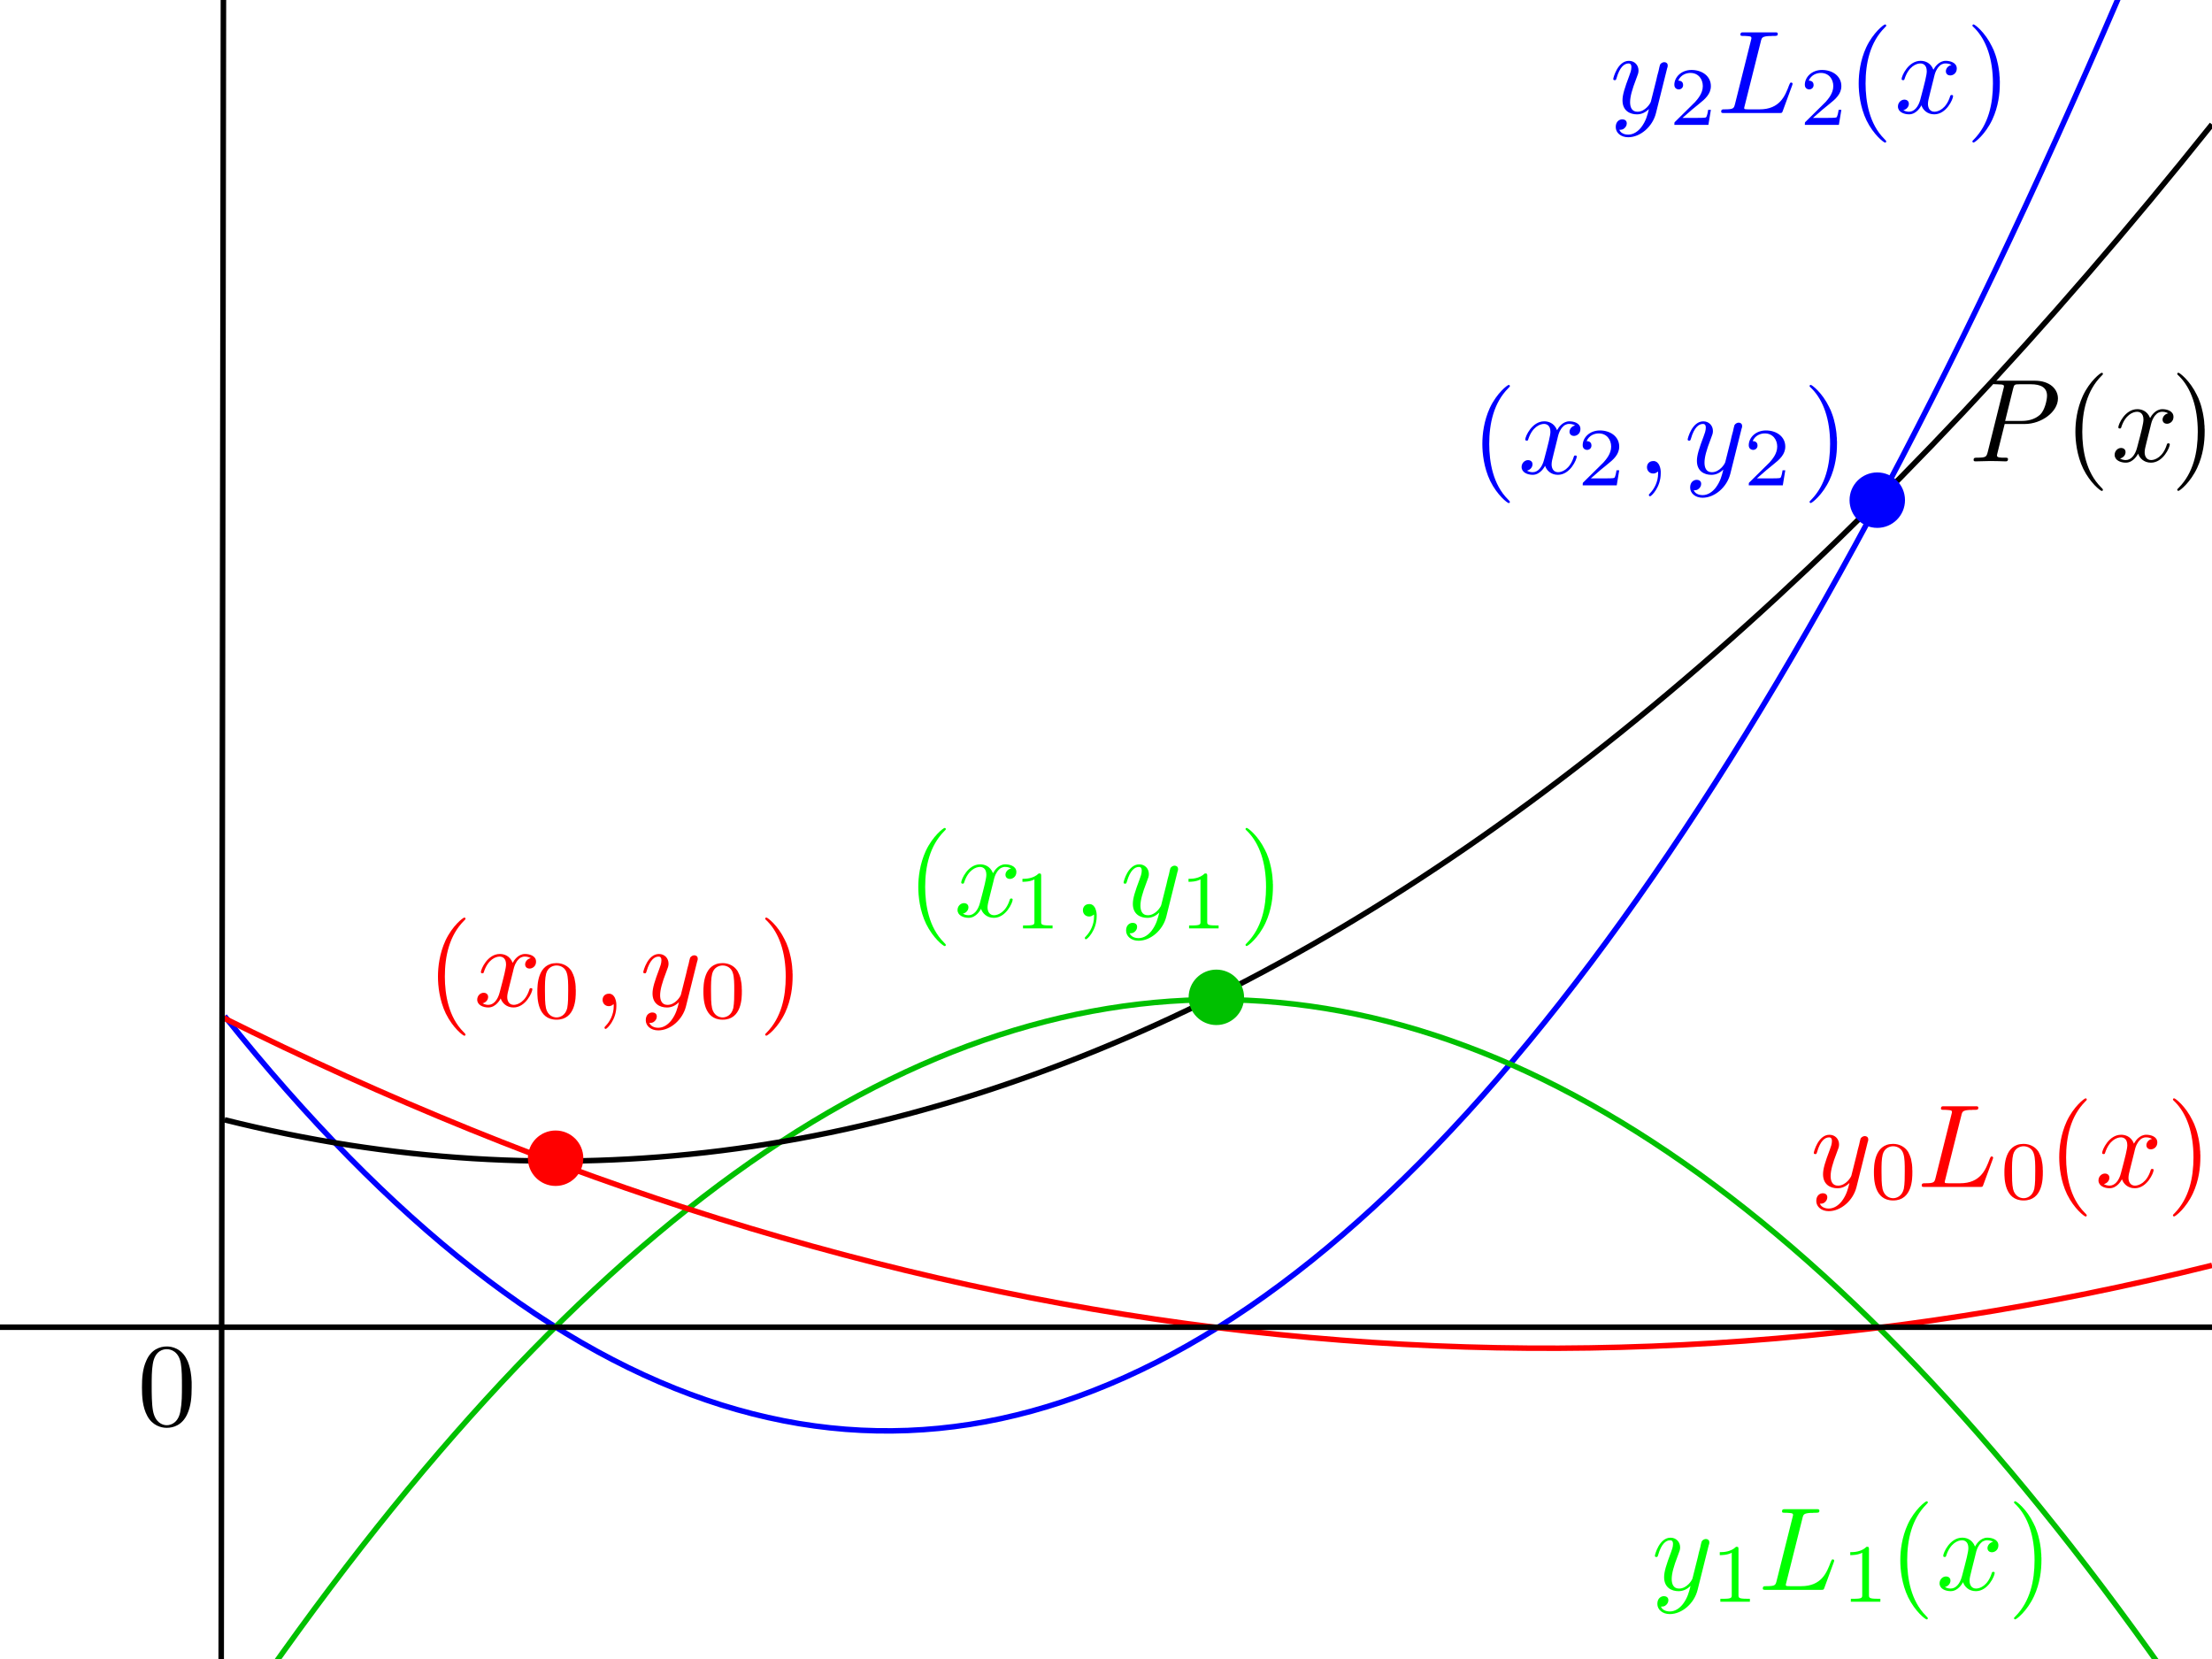 <?xml version="1.0" encoding="UTF-8" standalone="no"?>
<!-- Created with Inkscape (http://www.inkscape.org/) -->

<svg
   xmlns:dc="http://purl.org/dc/elements/1.1/"
   xmlns:cc="http://creativecommons.org/ns#"
   xmlns:rdf="http://www.w3.org/1999/02/22-rdf-syntax-ns#"
   xmlns:svg="http://www.w3.org/2000/svg"
   xmlns="http://www.w3.org/2000/svg"
   xmlns:sodipodi="http://sodipodi.sourceforge.net/DTD/sodipodi-0.dtd"
   xmlns:inkscape="http://www.inkscape.org/namespaces/inkscape"
   width="400"
   height="300"
   id="svg2"
   version="1.1"
   inkscape:version="0.47 r22583"
   sodipodi:docname="lagrange3.svg">
  <sodipodi:namedview
     id="base"
     pagecolor="#ffffff"
     bordercolor="#666666"
     borderopacity="1.0"
     inkscape:pageopacity="0.0"
     inkscape:pageshadow="2"
     inkscape:zoom="1.4142136"
     inkscape:cx="287.85889"
     inkscape:cy="157.20419"
     inkscape:document-units="px"
     inkscape:current-layer="layer1"
     showgrid="false"
     inkscape:window-width="1024"
     inkscape:window-height="712"
     inkscape:window-x="-4"
     inkscape:window-y="-4"
     inkscape:window-maximized="1"
     inkscape:snap-page="true"
     showguides="true"
     inkscape:guide-bbox="true">
    <sodipodi:guide
       orientation="1,0"
       position="40,0"
       id="guide3837" />
    <sodipodi:guide
       orientation="1,0"
       position="339.5,60.5"
       id="guide4927" />
    <sodipodi:guide
       orientation="1,0"
       position="219.5,60.5"
       id="guide4929" />
    <sodipodi:guide
       orientation="1,0"
       position="100,60.5"
       id="guide4931" />
    <sodipodi:guide
       orientation="0,1"
       position="40,60.5"
       id="guide4933" />
  </sodipodi:namedview>
  <defs
     id="defs4">
    <inkscape:perspective
       id="perspective10"
       inkscape:persp3d-origin="372.04724 : 350.78739 : 1"
       inkscape:vp_z="744.09448 : 526.18109 : 1"
       inkscape:vp_y="0 : 1000 : 0"
       inkscape:vp_x="0 : 526.18109 : 1"
       sodipodi:type="inkscape:persp3d" />
    <inkscape:perspective
       id="perspective4913"
       inkscape:persp3d-origin="0.5 : 0.33333333 : 1"
       inkscape:vp_z="1 : 0.5 : 1"
       inkscape:vp_y="0 : 1000 : 0"
       inkscape:vp_x="0 : 0.5 : 1"
       sodipodi:type="inkscape:persp3d" />
    <inkscape:perspective
       id="perspective4943"
       inkscape:persp3d-origin="0.5 : 0.33333333 : 1"
       inkscape:vp_z="1 : 0.5 : 1"
       inkscape:vp_y="0 : 1000 : 0"
       inkscape:vp_x="0 : 0.5 : 1"
       sodipodi:type="inkscape:persp3d" />
  </defs>
  <g
     id="layer1"
     inkscape:groupmode="layer"
     inkscape:label="レイヤー 1"
     transform="translate(0,-752.362)">
    <path
       id="path3923"
       title="5*(x-1)*(x-3)/8"
       d=" M 40.613 183.75 C 70.562 221.236 100.511 244.673 130.459 254.062 C 160.408 263.452 190.357 258.736 220.306 240.0 C 250.255 221.264 280.204 188.423 310.153 141.562 C 340.102 94.702 370.051 33.736 400 -41.25"
       transform="translate(0,752.362)"
       style="fill:none;stroke:#0000ff;stroke-width:0.995;stroke-miterlimit:4;stroke-opacity:1;stroke-dasharray:none;stroke-dashoffset:0" />
    <path
       style="fill:none;stroke:#00c000;stroke-width:0.995;stroke-miterlimit:4;stroke-opacity:1;stroke-dasharray:none;stroke-dashoffset:0"
       transform="translate(0,752.362)"
       d=" M 40.0 314.905 C 70.0 270.202 100.0 236.666 130.0 214.297 C 160.0 191.929 190.0 180.773 220.0 180.761 C 250.0 180.75 280.0 191.951 310.0 214.297 C 340.0 236.643 370.0 270.202 400.0 314.905"
       title="2*(x-1)*(x-5)/-4 "
       id="path3943" />
    <path
       id="path3965"
       title="1*(x-3)*(x-5)/8 "
       d=" M 40.0 183.858 C 100.0 213.819 160.0 232.552 220.0 240.056 C 280.0 247.56 340.0 243.791 400.0 228.816"
       transform="translate(0,752.362)"
       style="fill:none;stroke:#ff0000;stroke-width:0.995;stroke-miterlimit:4;stroke-opacity:1;stroke-dasharray:none;stroke-dashoffset:0" />
    <path
       style="fill:none;stroke:#000000;stroke-width:0.995;stroke-miterlimit:4;stroke-opacity:1;stroke-dasharray:none;stroke-dashoffset:0"
       transform="translate(0,752.362)"
       d=" M 40.613 202.5 C 160.408 232.41 280.204 172.41 400 22.5"
       title="1*(x-3)*(x-5)/8+2*(x-1)*(x-5)/-4+5*(x-1)*(x-3)/8"
       id="path3987" />
    <path
       id="path4011"
       title="0"
       d=" M 0.0 240.0 C 133.333 240.0 266.667 240.0 400.0 240.0"
       transform="translate(0,752.362)"
       style="fill:none;stroke:#000000;stroke-width:0.995;stroke-miterlimit:4;stroke-opacity:1;stroke-dasharray:none;stroke-dashoffset:0" />
    <path
       style="fill:none;stroke:#000000;stroke-width:1px;stroke-linecap:butt;stroke-linejoin:miter;stroke-opacity:1"
       d="M 40.402,0 40,300"
       id="path4023"
       transform="translate(0,752.362)"
       sodipodi:nodetypes="cc" />
    <g
       transform="matrix(5,0,0,5,82.464,850.524)"
       id="g4038"
       style="stroke:none;fill:#ff0000;fill-opacity:1">
      <g
         style="font-style:normal;font-variant:normal;font-weight:normal;font-stretch:normal;letter-spacing:normal;word-spacing:normal;text-anchor:start;fill:#ff0000;stroke:none;stroke-linecap:butt;stroke-linejoin:miter;stroke-miterlimit:10.433;stroke-opacity:1;stroke-dasharray:none;stroke-dashoffset:0;fill-opacity:1"
         id="content"
         transform="matrix(0.429,0,0,-0.429,-75,300)"
         xml:space="preserve"
         stroke-miterlimit="10.433"
         font-style="normal"
         font-variant="normal"
         font-weight="normal"
         font-stretch="normal"
         font-size-adjust="none"
         letter-spacing="normal"
         word-spacing="normal"><path
           style="fill:#ff0000;stroke-width:0;fill-opacity:1;stroke:none"
           d="m 293.84,648.8 0.01,0 0,0.01 0,0.01 0,0.01 0.01,0.01 0,0.01 0,0.01 0,0.01 0.01,0.01 0,0.01 0,0.01 0,0 0,0.01 0,0.01 0.01,0 0,0.01 0,0.01 0,0 0,0.01 0,0 0,0.01 0,0.01 0,0.01 0,0.01 0,0.01 0,0.01 0,0 0,0.01 0,0 c 0,0.18 -0.14,0.27 -0.29,0.27 -0.1,0 -0.26,-0.06 -0.35,-0.2 -0.02,-0.06 -0.1,-0.36 -0.13,-0.54 -0.07,-0.26 -0.15,-0.53 -0.2,-0.8 l -0.45,-1.79 c -0.04,-0.15 -0.47,-0.85 -1.13,-0.85 -0.51,0 -0.62,0.44 -0.62,0.81 0,0.46 0.17,1.07 0.51,1.95 0.16,0.41 0.2,0.52 0.2,0.72 0,0.44 -0.32,0.81 -0.81,0.81 -0.95,0 -1.32,-1.44 -1.32,-1.53 0,-0.1 0.1,-0.1 0.12,-0.1 0.1,0 0.11,0.02 0.16,0.18 0.27,0.94 0.66,1.23 1,1.23 0.08,0 0.25,0 0.25,-0.31 0,-0.25 -0.1,-0.52 -0.17,-0.7 -0.4,-1.06 -0.58,-1.63 -0.58,-2.1 0,-0.88 0.63,-1.18 1.22,-1.18 0.39,0 0.73,0.17 1.01,0.45 -0.13,-0.52 -0.25,-1.01 -0.65,-1.54 -0.26,-0.33 -0.64,-0.62 -1.1,-0.62 -0.14,0 -0.59,0.03 -0.75,0.41 0.16,0 0.29,0 0.43,0.13 0.09,0.08 0.2,0.21 0.2,0.41 0,0.3 -0.27,0.34 -0.38,0.34 -0.22,0 -0.55,-0.16 -0.55,-0.65 0,-0.49 0.44,-0.86 1.05,-0.86 1.03,0 2.06,0.9 2.34,2.03 z"
           id="path4041" /><path
           style="fill:#ff0000;stroke-width:0;fill-opacity:1;stroke:none"
           d="m 297.6,646.23 0,0.14 -0.01,0.13 0,0.14 -0.01,0.12 -0.01,0.13 -0.02,0.12 -0.02,0.11 -0.02,0.11 -0.02,0.11 -0.03,0.11 -0.04,0.1 -0.03,0.1 -0.05,0.1 -0.04,0.09 -0.05,0.1 -0.03,0.05 -0.03,0.04 c -0.22,0.32 -0.65,0.6 -1.21,0.6 v -0.2 c 0.38,0 0.74,-0.22 0.86,-0.63 0.12,-0.37 0.12,-0.88 0.12,-1.48 0,-0.52 0,-1.04 -0.08,-1.48 -0.15,-0.63 -0.62,-0.79 -0.9,-0.79 h 0 c -0.32,0 -0.75,0.19 -0.89,0.77 -0.09,0.41 -0.09,0.98 -0.09,1.5 0,0.5 0,1.03 0.1,1.42 0.15,0.55 0.6,0.69 0.88,0.69 v 0.2 c -1.62,0 -1.62,-1.9 -1.62,-2.4 0,-0.51 0,-2.37 1.62,-2.37 1.62,0 1.62,1.86 1.62,2.37 z"
           id="path4043" /><path
           style="fill:#ff0000;stroke-width:0;fill-opacity:1;stroke:none"
           d="m 301.73,651.03 0.01,0.03 0,0.03 0.01,0.03 0.01,0.03 0.01,0.03 0.01,0.02 0.01,0.03 0.01,0.02 0.01,0.02 0.01,0.03 0.02,0.02 0.01,0.01 0.02,0.02 0.02,0.02 0.02,0.01 0.03,0.02 0.02,0.01 0.03,0.01 0.03,0.01 0.04,0.01 0.02,0.01 0.02,0 0.02,0.01 0.02,0 0.02,0 0.02,0.01 0.03,0 0.02,0 0.03,0.01 0.03,0 0.02,0 0.03,0 0.03,0.01 0.03,0 0.04,0 0.03,0 0.03,0 0.04,0 0.04,0 0.04,0 0.04,0.01 0.04,0 0.04,0 0.04,0 c 0.3,0 0.38,0 0.38,0.18 0,0.12 -0.11,0.12 -0.16,0.12 h -2.8 c -0.07,0 -0.19,0 -0.19,-0.2 0,-0.1 0.09,-0.1 0.28,-0.1 0.02,0 0.21,0 0.38,-0.02 0.18,-0.02 0.27,-0.03 0.27,-0.16 0,-0.04 -0.01,-0.07 -0.04,-0.19 l -1.34,-5.35 c -0.1,-0.39 -0.11,-0.47 -0.9,-0.47 -0.17,0 -0.27,0 -0.27,-0.2 0,-0.11 0.09,-0.11 0.27,-0.11 h 4.61 c 0.24,0 0.25,0 0.31,0.17 l 0.79,2.15 c 0.04,0.11 0.04,0.13 0.04,0.14 0,0.04 -0.03,0.11 -0.12,0.11 -0.09,0 -0.1,-0.05 -0.17,-0.21 -0.34,-0.91 -0.78,-2.05 -2.5,-2.05 h -0.94 c -0.14,0 -0.16,0 -0.22,0.01 -0.1,0.01 -0.13,0.02 -0.13,0.1 0,0.03 0,0.05 0.05,0.23 z"
           id="path4045" /><path
           style="fill:#ff0000;stroke-width:0;fill-opacity:1;stroke:none"
           d="m 308.6,646.23 0,0.14 -0.01,0.13 0,0.14 -0.01,0.12 -0.01,0.13 -0.02,0.12 -0.02,0.11 -0.02,0.11 -0.02,0.11 -0.03,0.11 -0.04,0.1 -0.03,0.1 -0.05,0.1 -0.04,0.09 -0.05,0.1 -0.03,0.05 -0.03,0.04 c -0.22,0.32 -0.65,0.6 -1.21,0.6 v -0.2 c 0.38,0 0.74,-0.22 0.86,-0.63 0.12,-0.37 0.12,-0.88 0.12,-1.48 0,-0.52 0,-1.04 -0.08,-1.48 -0.15,-0.63 -0.62,-0.79 -0.9,-0.79 h 0 c -0.32,0 -0.75,0.19 -0.89,0.77 -0.09,0.41 -0.09,0.98 -0.09,1.5 0,0.5 0,1.03 0.1,1.42 0.15,0.55 0.6,0.69 0.88,0.69 v 0.2 c -1.62,0 -1.62,-1.9 -1.62,-2.4 0,-0.51 0,-2.37 1.62,-2.37 1.62,0 1.62,1.86 1.62,2.37 z"
           id="path4047" /><path
           style="fill:#ff0000;stroke-width:0;fill-opacity:1;stroke:none"
           d="m 312.3,642.61 0,0 0,0.01 0,0 0,0.01 0,0 -0.01,0 0,0.01 0,0 0,0 0,0.01 0,0 -0.01,0.01 0,0 0,0.01 -0.01,0 0,0.01 -0.01,0.01 0,0 -0.01,0.01 0,0 0,0.01 -0.01,0 0,0 -0.01,0.01 0,0 0,0.01 -0.01,0 0,0.01 -0.01,0 0,0.01 -0.01,0 0,0.01 -0.01,0.01 -0.01,0 0,0.01 -0.01,0 0,0.01 -0.01,0.01 -0.01,0.01 -0.01,0 0,0.01 -0.01,0.01 c -1.25,1.25 -1.57,3.14 -1.57,4.66 0,1.73 0.38,3.47 1.61,4.71 0.13,0.12 0.13,0.14 0.13,0.17 0,0.07 -0.04,0.1 -0.1,0.1 -0.1,0 -1,-0.68 -1.59,-1.94 -0.5,-1.1 -0.63,-2.2 -0.63,-3.04 0,-0.77 0.12,-1.98 0.66,-3.11 0.6,-1.22 1.46,-1.87 1.56,-1.87 0.06,0 0.1,0.03 0.1,0.1 z"
           id="path4049" /><path
           style="fill:#ff0000;stroke-width:0;fill-opacity:1;stroke:none"
           d="m 316.33,648.01 0,0.02 0.01,0.03 0.01,0.04 0.01,0.03 0.01,0.04 0.01,0.04 0.01,0.05 0.02,0.04 0.01,0.05 0.02,0.05 0.02,0.05 0.02,0.05 0.02,0.05 0.03,0.05 0.02,0.04 0.03,0.05 0.03,0.05 0.03,0.05 0.04,0.05 0.03,0.04 0.04,0.04 0.04,0.04 0.04,0.04 0.04,0.04 0.05,0.03 0.05,0.03 0.02,0.01 0.03,0.01 0.03,0.01 0.02,0.01 0.03,0.01 0.03,0.01 0.03,0.01 0.03,0 0.03,0.01 0.03,0 0.03,0 0.03,0 c 0.05,0 0.29,0 0.5,-0.13 -0.28,-0.05 -0.48,-0.29 -0.48,-0.53 0,-0.17 0.11,-0.35 0.38,-0.35 0.22,0 0.54,0.18 0.54,0.58 0,0.52 -0.59,0.65 -0.93,0.65 -0.57,0 -0.92,-0.52 -1.04,-0.75 -0.25,0.65 -0.79,0.75 -1.08,0.75 -1.04,0 -1.6,-1.28 -1.6,-1.53 0,-0.1 0.1,-0.1 0.12,-0.1 0.08,0 0.11,0.02 0.13,0.11 0.34,1.05 0.99,1.3 1.33,1.3 0.19,0 0.54,-0.09 0.54,-0.66 0,-0.31 -0.17,-0.98 -0.54,-2.37 -0.16,-0.62 -0.51,-1.04 -0.95,-1.04 -0.05,0 -0.28,0 -0.49,0.13 0.24,0.05 0.47,0.26 0.47,0.54 0,0.27 -0.23,0.35 -0.37,0.35 -0.3,0 -0.55,-0.26 -0.55,-0.58 0,-0.46 0.5,-0.66 0.94,-0.66 0.65,0 1.01,0.7 1.04,0.76 0.12,-0.37 0.48,-0.76 1.08,-0.76 1.03,0 1.59,1.29 1.59,1.54 0,0.09 -0.09,0.09 -0.12,0.09 -0.09,0 -0.11,-0.04 -0.13,-0.11 -0.33,-1.06 -1,-1.3 -1.32,-1.3 -0.39,0 -0.55,0.32 -0.55,0.66 0,0.21 0.06,0.44 0.17,0.88 z"
           id="path4051" /><path
           style="fill:#ff0000;stroke-width:0;fill-opacity:1;stroke:none"
           d="m 321.88,647.49 0,0.08 0,0.07 0,0.08 -0.01,0.08 0,0.17 -0.02,0.18 -0.01,0.18 -0.02,0.19 -0.03,0.2 -0.03,0.19 -0.04,0.21 -0.05,0.21 -0.05,0.21 -0.06,0.21 -0.07,0.21 -0.08,0.21 -0.04,0.11 -0.05,0.11 -0.05,0.1 -0.05,0.11 c -0.59,1.22 -1.45,1.87 -1.55,1.87 -0.06,0 -0.1,-0.04 -0.1,-0.1 0,-0.03 0,-0.05 0.19,-0.22 0.97,-0.99 1.54,-2.58 1.54,-4.66 0,-1.71 -0.37,-3.46 -1.6,-4.71 -0.13,-0.12 -0.13,-0.14 -0.13,-0.17 0,-0.06 0.04,-0.1 0.1,-0.1 0.1,0 0.99,0.68 1.58,1.94 0.51,1.1 0.63,2.2 0.63,3.04 z"
           id="path4053" /></g>    </g>
    <g
       id="g4097"
       transform="matrix(5,0,0,5,53.725,923.384)"
       style="stroke:none;fill:#00ff00;fill-opacity:1">
      <g
         word-spacing="normal"
         letter-spacing="normal"
         font-size-adjust="none"
         font-stretch="normal"
         font-weight="normal"
         font-variant="normal"
         font-style="normal"
         stroke-miterlimit="10.433"
         xml:space="preserve"
         transform="matrix(0.429,0,0,-0.429,-75,300)"
         id="g4099"
         style="font-style:normal;font-variant:normal;font-weight:normal;font-stretch:normal;letter-spacing:normal;word-spacing:normal;text-anchor:start;fill:#00ff00;stroke:none;stroke-linecap:butt;stroke-linejoin:miter;stroke-miterlimit:10.433;stroke-opacity:1;stroke-dasharray:none;stroke-dashoffset:0;fill-opacity:1"><path
           id="path4101"
           d="m 293.84,648.8 0.01,0 0,0.01 0,0.01 0,0.01 0.01,0.01 0,0.01 0,0.01 0,0.01 0.01,0.01 0,0.01 0,0.01 0,0 0,0.01 0,0.01 0.01,0 0,0.01 0,0.01 0,0 0,0.01 0,0 0,0.01 0,0.01 0,0.01 0,0.01 0,0.01 0,0.01 0,0 0,0.01 0,0 c 0,0.18 -0.14,0.27 -0.29,0.27 -0.1,0 -0.26,-0.06 -0.35,-0.2 -0.02,-0.06 -0.1,-0.36 -0.13,-0.54 -0.07,-0.26 -0.15,-0.53 -0.2,-0.8 l -0.45,-1.79 c -0.04,-0.15 -0.47,-0.85 -1.13,-0.85 -0.51,0 -0.62,0.44 -0.62,0.81 0,0.46 0.17,1.07 0.51,1.95 0.16,0.41 0.2,0.52 0.2,0.72 0,0.44 -0.32,0.81 -0.81,0.81 -0.95,0 -1.32,-1.44 -1.32,-1.53 0,-0.1 0.1,-0.1 0.12,-0.1 0.1,0 0.11,0.02 0.16,0.18 0.27,0.94 0.66,1.23 1,1.23 0.08,0 0.25,0 0.25,-0.31 0,-0.25 -0.1,-0.52 -0.17,-0.7 -0.4,-1.06 -0.58,-1.63 -0.58,-2.1 0,-0.88 0.63,-1.18 1.22,-1.18 0.39,0 0.73,0.17 1.01,0.45 -0.13,-0.52 -0.25,-1.01 -0.65,-1.54 -0.26,-0.33 -0.64,-0.62 -1.1,-0.62 -0.14,0 -0.59,0.03 -0.75,0.41 0.16,0 0.29,0 0.43,0.13 0.09,0.08 0.2,0.21 0.2,0.41 0,0.3 -0.27,0.34 -0.38,0.34 -0.22,0 -0.55,-0.16 -0.55,-0.65 0,-0.49 0.44,-0.86 1.05,-0.86 1.03,0 2.06,0.9 2.34,2.03 z"
           style="fill:#00ff00;stroke-width:0;fill-opacity:1;stroke:none" /><path
           id="path4103"
           d="m 296.34,648.43 0,0.01 0,0.01 0,0.01 0,0.01 0,0.01 0,0 0,0.01 0,0.01 -0.01,0 0,0.01 0,0.01 0,0 0,0.01 0,0 0,0.01 0,0.01 0,0 0,0 0,0.01 0,0 -0.01,0.01 0,0.01 0,0.01 -0.01,0 0,0.01 0,0 -0.01,0.01 -0.01,0 0,0 -0.01,0.01 -0.01,0 -0.01,0 0,0 -0.01,0 0,0 -0.01,0.01 0,0 -0.01,0 0,0 -0.01,0 -0.01,0 0,0 -0.01,0 -0.01,0 0,0 -0.01,0 -0.01,0 -0.01,0 0,0 -0.01,0 -0.01,0 -0.01,0 c -0.45,-0.44 -1.08,-0.45 -1.37,-0.45 v -0.25 c 0.17,0 0.63,0 1.01,0.2 v -3.56 c 0,-0.23 0,-0.32 -0.7,-0.32 h -0.26 V 644 h 2.49 v 0.25 h -0.26 c -0.7,0 -0.7,0.09 -0.7,0.32 z"
           style="fill:#00ff00;stroke-width:0;fill-opacity:1;stroke:none" /><path
           id="path4105"
           d="m 301.73,651.03 0.01,0.03 0,0.03 0.01,0.03 0.01,0.03 0.01,0.03 0.01,0.02 0.01,0.03 0.01,0.02 0.01,0.02 0.01,0.03 0.02,0.02 0.01,0.01 0.02,0.02 0.02,0.02 0.02,0.01 0.03,0.02 0.02,0.01 0.03,0.01 0.03,0.01 0.04,0.01 0.02,0.01 0.02,0 0.02,0.01 0.02,0 0.02,0 0.02,0.01 0.03,0 0.02,0 0.03,0.01 0.03,0 0.02,0 0.03,0 0.03,0.01 0.03,0 0.04,0 0.03,0 0.03,0 0.04,0 0.04,0 0.04,0 0.04,0.01 0.04,0 0.04,0 0.04,0 c 0.3,0 0.38,0 0.38,0.18 0,0.12 -0.11,0.12 -0.16,0.12 h -2.8 c -0.07,0 -0.19,0 -0.19,-0.2 0,-0.1 0.09,-0.1 0.28,-0.1 0.02,0 0.21,0 0.38,-0.02 0.18,-0.02 0.27,-0.03 0.27,-0.16 0,-0.04 -0.01,-0.07 -0.04,-0.19 l -1.34,-5.35 c -0.1,-0.39 -0.11,-0.47 -0.9,-0.47 -0.17,0 -0.27,0 -0.27,-0.2 0,-0.11 0.09,-0.11 0.27,-0.11 h 4.61 c 0.24,0 0.25,0 0.31,0.17 l 0.79,2.15 c 0.04,0.11 0.04,0.13 0.04,0.14 0,0.04 -0.03,0.11 -0.12,0.11 -0.09,0 -0.1,-0.05 -0.17,-0.21 -0.34,-0.91 -0.78,-2.05 -2.5,-2.05 h -0.94 c -0.14,0 -0.16,0 -0.22,0.01 -0.1,0.01 -0.13,0.02 -0.13,0.1 0,0.03 0,0.05 0.05,0.23 z"
           style="fill:#00ff00;stroke-width:0;fill-opacity:1;stroke:none" /><path
           id="path4107"
           d="m 307.34,648.43 0,0.01 0,0.01 0,0.01 0,0.01 0,0.01 0,0 0,0.01 0,0.01 -0.01,0 0,0.01 0,0.01 0,0 0,0.01 0,0 0,0.01 0,0.01 0,0 0,0 0,0.01 0,0 -0.01,0.01 0,0.01 0,0.01 -0.01,0 0,0.01 0,0 -0.01,0.01 -0.01,0 0,0 -0.01,0.01 -0.01,0 -0.01,0 0,0 -0.01,0 0,0 -0.01,0.01 0,0 -0.01,0 0,0 -0.01,0 -0.01,0 0,0 -0.01,0 -0.01,0 0,0 -0.01,0 -0.01,0 -0.01,0 0,0 -0.01,0 -0.01,0 -0.01,0 c -0.45,-0.44 -1.08,-0.45 -1.37,-0.45 v -0.25 c 0.17,0 0.63,0 1.01,0.2 v -3.56 c 0,-0.23 0,-0.32 -0.7,-0.32 h -0.26 V 644 h 2.49 v 0.25 h -0.26 c -0.7,0 -0.7,0.09 -0.7,0.32 z"
           style="fill:#00ff00;stroke-width:0;fill-opacity:1;stroke:none" /><path
           id="path4109"
           d="m 312.3,642.61 0,0 0,0.01 0,0 0,0.01 0,0 -0.01,0 0,0.01 0,0 0,0 0,0.01 0,0 -0.01,0.01 0,0 0,0.01 -0.01,0 0,0.01 -0.01,0.01 0,0 -0.01,0.01 0,0 0,0.01 -0.01,0 0,0 -0.01,0.01 0,0 0,0.01 -0.01,0 0,0.01 -0.01,0 0,0.01 -0.01,0 0,0.01 -0.01,0.01 -0.01,0 0,0.01 -0.01,0 0,0.01 -0.01,0.01 -0.01,0.01 -0.01,0 0,0.01 -0.01,0.01 c -1.25,1.25 -1.57,3.14 -1.57,4.66 0,1.73 0.38,3.47 1.61,4.71 0.13,0.12 0.13,0.14 0.13,0.17 0,0.07 -0.04,0.1 -0.1,0.1 -0.1,0 -1,-0.68 -1.59,-1.94 -0.5,-1.1 -0.63,-2.2 -0.63,-3.04 0,-0.77 0.12,-1.98 0.66,-3.11 0.6,-1.22 1.46,-1.87 1.56,-1.87 0.06,0 0.1,0.03 0.1,0.1 z"
           style="fill:#00ff00;stroke-width:0;fill-opacity:1;stroke:none" /><path
           id="path4111"
           d="m 316.33,648.01 0,0.02 0.01,0.03 0.01,0.04 0.01,0.03 0.01,0.04 0.01,0.04 0.01,0.05 0.02,0.04 0.01,0.05 0.02,0.05 0.02,0.05 0.02,0.05 0.02,0.05 0.03,0.05 0.02,0.04 0.03,0.05 0.03,0.05 0.03,0.05 0.04,0.05 0.03,0.04 0.04,0.04 0.04,0.04 0.04,0.04 0.04,0.04 0.05,0.03 0.05,0.03 0.02,0.01 0.03,0.01 0.03,0.01 0.02,0.01 0.03,0.01 0.03,0.01 0.03,0.01 0.03,0 0.03,0.01 0.03,0 0.03,0 0.03,0 c 0.05,0 0.29,0 0.5,-0.13 -0.28,-0.05 -0.48,-0.29 -0.48,-0.53 0,-0.17 0.11,-0.35 0.38,-0.35 0.22,0 0.54,0.18 0.54,0.58 0,0.52 -0.59,0.65 -0.93,0.65 -0.57,0 -0.92,-0.52 -1.04,-0.75 -0.25,0.65 -0.79,0.75 -1.08,0.75 -1.04,0 -1.6,-1.28 -1.6,-1.53 0,-0.1 0.1,-0.1 0.12,-0.1 0.08,0 0.11,0.02 0.13,0.11 0.34,1.05 0.99,1.3 1.33,1.3 0.19,0 0.54,-0.09 0.54,-0.66 0,-0.31 -0.17,-0.98 -0.54,-2.37 -0.16,-0.62 -0.51,-1.04 -0.95,-1.04 -0.05,0 -0.28,0 -0.49,0.13 0.24,0.05 0.47,0.26 0.47,0.54 0,0.27 -0.23,0.35 -0.37,0.35 -0.3,0 -0.55,-0.26 -0.55,-0.58 0,-0.46 0.5,-0.66 0.94,-0.66 0.65,0 1.01,0.7 1.04,0.76 0.12,-0.37 0.48,-0.76 1.08,-0.76 1.03,0 1.59,1.29 1.59,1.54 0,0.09 -0.09,0.09 -0.12,0.09 -0.09,0 -0.11,-0.04 -0.13,-0.11 -0.33,-1.06 -1,-1.3 -1.32,-1.3 -0.39,0 -0.55,0.32 -0.55,0.66 0,0.21 0.06,0.44 0.17,0.88 z"
           style="fill:#00ff00;stroke-width:0;fill-opacity:1;stroke:none" /><path
           id="path4113"
           d="m 321.88,647.49 0,0.08 0,0.07 0,0.08 -0.01,0.08 0,0.17 -0.02,0.18 -0.01,0.18 -0.02,0.19 -0.03,0.2 -0.03,0.19 -0.04,0.21 -0.05,0.21 -0.05,0.21 -0.06,0.21 -0.07,0.21 -0.08,0.21 -0.04,0.11 -0.05,0.11 -0.05,0.1 -0.05,0.11 c -0.59,1.22 -1.45,1.87 -1.55,1.87 -0.06,0 -0.1,-0.04 -0.1,-0.1 0,-0.03 0,-0.05 0.19,-0.22 0.97,-0.99 1.54,-2.58 1.54,-4.66 0,-1.71 -0.37,-3.46 -1.6,-4.71 -0.13,-0.12 -0.13,-0.14 -0.13,-0.17 0,-0.06 0.04,-0.1 0.1,-0.1 0.1,0 0.99,0.68 1.58,1.94 0.51,1.1 0.63,2.2 0.63,3.04 z"
           style="fill:#00ff00;stroke-width:0;fill-opacity:1;stroke:none" /></g>    </g>
    <g
       id="g4175"
       transform="matrix(5,0,0,5,46.2,656.326)"
       style="stroke:none;fill:#0000ff;fill-opacity:1">
      <g
         id="g4177"
         transform="matrix(0.429,0,0,-0.429,-75,300)"
         xml:space="preserve"
         stroke-miterlimit="10.433"
         font-style="normal"
         font-variant="normal"
         font-weight="normal"
         font-stretch="normal"
         font-size-adjust="none"
         letter-spacing="normal"
         word-spacing="normal"
         style="font-style:normal;font-variant:normal;font-weight:normal;font-stretch:normal;letter-spacing:normal;word-spacing:normal;text-anchor:start;fill:#0000ff;stroke:none;stroke-linecap:butt;stroke-linejoin:miter;stroke-miterlimit:10.433;stroke-opacity:1;stroke-dasharray:none;stroke-dashoffset:0;fill-opacity:1"><path
           d="m 293.84,648.8 0.01,0 0,0.01 0,0.01 0,0.01 0.01,0.01 0,0.01 0,0.01 0,0.01 0.01,0.01 0,0.01 0,0.01 0,0 0,0.01 0,0.01 0.01,0 0,0.01 0,0.01 0,0 0,0.01 0,0 0,0.01 0,0.01 0,0.01 0,0.01 0,0.01 0,0.01 0,0 0,0.01 0,0 c 0,0.18 -0.14,0.27 -0.29,0.27 -0.1,0 -0.26,-0.06 -0.35,-0.2 -0.02,-0.06 -0.1,-0.36 -0.13,-0.54 -0.07,-0.26 -0.15,-0.53 -0.2,-0.8 l -0.45,-1.79 c -0.04,-0.15 -0.47,-0.85 -1.13,-0.85 -0.51,0 -0.62,0.44 -0.62,0.81 0,0.46 0.17,1.07 0.51,1.95 0.16,0.41 0.2,0.52 0.2,0.72 0,0.44 -0.32,0.81 -0.81,0.81 -0.95,0 -1.32,-1.44 -1.32,-1.53 0,-0.1 0.1,-0.1 0.12,-0.1 0.1,0 0.11,0.02 0.16,0.18 0.27,0.94 0.66,1.23 1,1.23 0.08,0 0.25,0 0.25,-0.31 0,-0.25 -0.1,-0.52 -0.17,-0.7 -0.4,-1.06 -0.58,-1.63 -0.58,-2.1 0,-0.88 0.63,-1.18 1.22,-1.18 0.39,0 0.73,0.17 1.01,0.45 -0.13,-0.52 -0.25,-1.01 -0.65,-1.54 -0.26,-0.33 -0.64,-0.62 -1.1,-0.62 -0.14,0 -0.59,0.03 -0.75,0.41 0.16,0 0.29,0 0.43,0.13 0.09,0.08 0.2,0.21 0.2,0.41 0,0.3 -0.27,0.34 -0.38,0.34 -0.22,0 -0.55,-0.16 -0.55,-0.65 0,-0.49 0.44,-0.86 1.05,-0.86 1.03,0 2.06,0.9 2.34,2.03 z"
           id="path4179"
           style="fill:#0000ff;stroke-width:0;fill-opacity:1;stroke:none" /><path
           d="m 297.52,645.27 h -0.23 c -0.02,-0.15 -0.09,-0.57 -0.19,-0.64 -0.05,-0.04 -0.59,-0.04 -0.69,-0.04 h -1.28 c 0.73,0.65 0.98,0.85 1.39,1.18 0.52,0.41 1,0.84 1,1.5 0,0.84 -0.74,1.36 -1.63,1.36 -0.87,0 -1.45,-0.61 -1.45,-1.25 0,-0.35 0.3,-0.39 0.37,-0.39 0.17,0 0.37,0.12 0.37,0.37 0,0.13 -0.05,0.37 -0.41,0.37 0.21,0.5 0.69,0.65 1.02,0.65 0.69,0 1.05,-0.54 1.05,-1.11 0,-0.61 -0.43,-1.09 -0.65,-1.34 l -1.68,-1.66 c -0.07,-0.06 -0.07,-0.07 -0.07,-0.27 h 2.87 z"
           id="path4181"
           style="fill:#0000ff;stroke-width:0;fill-opacity:1;stroke:none" /><path
           d="m 301.73,651.03 0.01,0.03 0,0.03 0.01,0.03 0.01,0.03 0.01,0.03 0.01,0.02 0.01,0.03 0.01,0.02 0.01,0.02 0.01,0.03 0.02,0.02 0.01,0.01 0.02,0.02 0.02,0.02 0.02,0.01 0.03,0.02 0.02,0.01 0.03,0.01 0.03,0.01 0.04,0.01 0.02,0.01 0.02,0 0.02,0.01 0.02,0 0.02,0 0.02,0.01 0.03,0 0.02,0 0.03,0.01 0.03,0 0.02,0 0.03,0 0.03,0.01 0.03,0 0.04,0 0.03,0 0.03,0 0.04,0 0.04,0 0.04,0 0.04,0.01 0.04,0 0.04,0 0.04,0 c 0.3,0 0.38,0 0.38,0.18 0,0.12 -0.11,0.12 -0.16,0.12 h -2.8 c -0.07,0 -0.19,0 -0.19,-0.2 0,-0.1 0.09,-0.1 0.28,-0.1 0.02,0 0.21,0 0.38,-0.02 0.18,-0.02 0.27,-0.03 0.27,-0.16 0,-0.04 -0.01,-0.07 -0.04,-0.19 l -1.34,-5.35 c -0.1,-0.39 -0.11,-0.47 -0.9,-0.47 -0.17,0 -0.27,0 -0.27,-0.2 0,-0.11 0.09,-0.11 0.27,-0.11 h 4.61 c 0.24,0 0.25,0 0.31,0.17 l 0.79,2.15 c 0.04,0.11 0.04,0.13 0.04,0.14 0,0.04 -0.03,0.11 -0.12,0.11 -0.09,0 -0.1,-0.05 -0.17,-0.21 -0.34,-0.91 -0.78,-2.05 -2.5,-2.05 h -0.94 c -0.14,0 -0.16,0 -0.22,0.01 -0.1,0.01 -0.13,0.02 -0.13,0.1 0,0.03 0,0.05 0.05,0.23 z"
           id="path4183"
           style="fill:#0000ff;stroke-width:0;fill-opacity:1;stroke:none" /><path
           d="m 308.52,645.27 h -0.23 c -0.02,-0.15 -0.09,-0.57 -0.19,-0.64 -0.05,-0.04 -0.59,-0.04 -0.69,-0.04 h -1.28 c 0.73,0.65 0.98,0.85 1.39,1.18 0.52,0.41 1,0.84 1,1.5 0,0.84 -0.74,1.36 -1.63,1.36 -0.87,0 -1.45,-0.61 -1.45,-1.25 0,-0.35 0.3,-0.39 0.37,-0.39 0.17,0 0.37,0.12 0.37,0.37 0,0.13 -0.05,0.37 -0.41,0.37 0.21,0.5 0.69,0.65 1.02,0.65 0.69,0 1.05,-0.54 1.05,-1.11 0,-0.61 -0.43,-1.09 -0.65,-1.34 l -1.68,-1.66 c -0.07,-0.06 -0.07,-0.07 -0.07,-0.27 h 2.87 z"
           id="path4185"
           style="fill:#0000ff;stroke-width:0;fill-opacity:1;stroke:none" /><path
           d="m 312.3,642.61 0,0 0,0.01 0,0 0,0.01 0,0 -0.01,0 0,0.01 0,0 0,0 0,0.01 0,0 -0.01,0.01 0,0 0,0.01 -0.01,0 0,0.01 -0.01,0.01 0,0 -0.01,0.01 0,0 0,0.01 -0.01,0 0,0 -0.01,0.01 0,0 0,0.01 -0.01,0 0,0.01 -0.01,0 0,0.01 -0.01,0 0,0.01 -0.01,0.01 -0.01,0 0,0.01 -0.01,0 0,0.01 -0.01,0.01 -0.01,0.01 -0.01,0 0,0.01 -0.01,0.01 c -1.25,1.25 -1.57,3.14 -1.57,4.66 0,1.73 0.38,3.47 1.61,4.71 0.13,0.12 0.13,0.14 0.13,0.17 0,0.07 -0.04,0.1 -0.1,0.1 -0.1,0 -1,-0.68 -1.59,-1.94 -0.5,-1.1 -0.63,-2.2 -0.63,-3.04 0,-0.77 0.12,-1.98 0.66,-3.11 0.6,-1.22 1.46,-1.87 1.56,-1.87 0.06,0 0.1,0.03 0.1,0.1 z"
           id="path4187"
           style="fill:#0000ff;stroke-width:0;fill-opacity:1;stroke:none" /><path
           d="m 316.33,648.01 0,0.02 0.01,0.03 0.01,0.04 0.01,0.03 0.01,0.04 0.01,0.04 0.01,0.05 0.02,0.04 0.01,0.05 0.02,0.05 0.02,0.05 0.02,0.05 0.02,0.05 0.03,0.05 0.02,0.04 0.03,0.05 0.03,0.05 0.03,0.05 0.04,0.05 0.03,0.04 0.04,0.04 0.04,0.04 0.04,0.04 0.04,0.04 0.05,0.03 0.05,0.03 0.02,0.01 0.03,0.01 0.03,0.01 0.02,0.01 0.03,0.01 0.03,0.01 0.03,0.01 0.03,0 0.03,0.01 0.03,0 0.03,0 0.03,0 c 0.05,0 0.29,0 0.5,-0.13 -0.28,-0.05 -0.48,-0.29 -0.48,-0.53 0,-0.17 0.11,-0.35 0.38,-0.35 0.22,0 0.54,0.18 0.54,0.58 0,0.52 -0.59,0.65 -0.93,0.65 -0.57,0 -0.92,-0.52 -1.04,-0.75 -0.25,0.65 -0.79,0.75 -1.08,0.75 -1.04,0 -1.6,-1.28 -1.6,-1.53 0,-0.1 0.1,-0.1 0.12,-0.1 0.08,0 0.11,0.02 0.13,0.11 0.34,1.05 0.99,1.3 1.33,1.3 0.19,0 0.54,-0.09 0.54,-0.66 0,-0.31 -0.17,-0.98 -0.54,-2.37 -0.16,-0.62 -0.51,-1.04 -0.95,-1.04 -0.05,0 -0.28,0 -0.49,0.13 0.24,0.05 0.47,0.26 0.47,0.54 0,0.27 -0.23,0.35 -0.37,0.35 -0.3,0 -0.55,-0.26 -0.55,-0.58 0,-0.46 0.5,-0.66 0.94,-0.66 0.65,0 1.01,0.7 1.04,0.76 0.12,-0.37 0.48,-0.76 1.08,-0.76 1.03,0 1.59,1.29 1.59,1.54 0,0.09 -0.09,0.09 -0.12,0.09 -0.09,0 -0.11,-0.04 -0.13,-0.11 -0.33,-1.06 -1,-1.3 -1.32,-1.3 -0.39,0 -0.55,0.32 -0.55,0.66 0,0.21 0.06,0.44 0.17,0.88 z"
           id="path4189"
           style="fill:#0000ff;stroke-width:0;fill-opacity:1;stroke:none" /><path
           d="m 321.88,647.49 0,0.08 0,0.07 0,0.08 -0.01,0.08 0,0.17 -0.02,0.18 -0.01,0.18 -0.02,0.19 -0.03,0.2 -0.03,0.19 -0.04,0.21 -0.05,0.21 -0.05,0.21 -0.06,0.21 -0.07,0.21 -0.08,0.21 -0.04,0.11 -0.05,0.11 -0.05,0.1 -0.05,0.11 c -0.59,1.22 -1.45,1.87 -1.55,1.87 -0.06,0 -0.1,-0.04 -0.1,-0.1 0,-0.03 0,-0.05 0.19,-0.22 0.97,-0.99 1.54,-2.58 1.54,-4.66 0,-1.71 -0.37,-3.46 -1.6,-4.71 -0.13,-0.12 -0.13,-0.14 -0.13,-0.17 0,-0.06 0.04,-0.1 0.1,-0.1 0.1,0 0.99,0.68 1.58,1.94 0.51,1.1 0.63,2.2 0.63,3.04 z"
           id="path4191"
           style="fill:#0000ff;stroke-width:0;fill-opacity:1;stroke:none" /></g>    </g>
    <g
       id="g4271"
       transform="matrix(5,0,0,5,-169.957,817.834)"
       style="stroke:none;fill:#ff0000;fill-opacity:1">
      <g
         word-spacing="normal"
         letter-spacing="normal"
         font-size-adjust="none"
         font-stretch="normal"
         font-weight="normal"
         font-variant="normal"
         font-style="normal"
         stroke-miterlimit="10.433"
         xml:space="preserve"
         transform="matrix(0.429,0,0,-0.429,-75,300)"
         id="g4273"
         style="font-style:normal;font-variant:normal;font-weight:normal;font-stretch:normal;letter-spacing:normal;word-spacing:normal;text-anchor:start;fill:#ff0000;stroke:none;stroke-linecap:butt;stroke-linejoin:miter;stroke-miterlimit:10.433;stroke-opacity:1;stroke-dasharray:none;stroke-dashoffset:0;fill-opacity:1"><path
           id="path4275"
           d="m 293.3,642.61 0,0 0,0.01 0,0 0,0.01 0,0 -0.01,0 0,0.01 0,0 0,0 0,0.01 0,0 -0.01,0.01 0,0 0,0.01 -0.01,0 0,0.01 -0.01,0.01 0,0 -0.01,0.01 0,0 0,0.01 -0.01,0 0,0 -0.01,0.01 0,0 0,0.01 -0.01,0 0,0.01 -0.01,0 0,0.01 -0.01,0 0,0.01 -0.01,0.01 -0.01,0 0,0.01 -0.01,0 0,0.01 -0.01,0.01 -0.01,0.01 -0.01,0 0,0.01 -0.01,0.01 c -1.25,1.25 -1.57,3.14 -1.57,4.66 0,1.73 0.38,3.47 1.61,4.71 0.13,0.12 0.13,0.14 0.13,0.17 0,0.07 -0.04,0.1 -0.1,0.1 -0.1,0 -1,-0.68 -1.59,-1.94 -0.5,-1.1 -0.63,-2.2 -0.63,-3.04 0,-0.77 0.12,-1.98 0.66,-3.11 0.6,-1.22 1.46,-1.87 1.56,-1.87 0.06,0 0.1,0.03 0.1,0.1 z"
           style="fill:#ff0000;stroke-width:0;fill-opacity:1;stroke:none" /><path
           id="path4277"
           d="m 297.33,648.01 0,0.02 0.01,0.03 0.01,0.04 0.01,0.03 0.01,0.04 0.01,0.04 0.01,0.05 0.02,0.04 0.01,0.05 0.02,0.05 0.02,0.05 0.02,0.05 0.02,0.05 0.03,0.05 0.02,0.04 0.03,0.05 0.03,0.05 0.03,0.05 0.04,0.05 0.03,0.04 0.04,0.04 0.04,0.04 0.04,0.04 0.04,0.04 0.05,0.03 0.05,0.03 0.02,0.01 0.03,0.01 0.03,0.01 0.02,0.01 0.03,0.01 0.03,0.01 0.03,0.01 0.03,0 0.03,0.01 0.03,0 0.03,0 0.03,0 c 0.05,0 0.29,0 0.5,-0.13 -0.28,-0.05 -0.48,-0.29 -0.48,-0.53 0,-0.17 0.11,-0.35 0.38,-0.35 0.22,0 0.54,0.18 0.54,0.58 0,0.52 -0.59,0.65 -0.93,0.65 -0.57,0 -0.92,-0.52 -1.04,-0.75 -0.25,0.65 -0.79,0.75 -1.08,0.75 -1.04,0 -1.6,-1.28 -1.6,-1.53 0,-0.1 0.1,-0.1 0.12,-0.1 0.08,0 0.11,0.02 0.13,0.11 0.34,1.05 0.99,1.3 1.33,1.3 0.19,0 0.54,-0.09 0.54,-0.66 0,-0.31 -0.17,-0.98 -0.54,-2.37 -0.16,-0.62 -0.51,-1.04 -0.95,-1.04 -0.05,0 -0.28,0 -0.49,0.13 0.24,0.05 0.47,0.26 0.47,0.54 0,0.27 -0.23,0.35 -0.37,0.35 -0.3,0 -0.55,-0.26 -0.55,-0.58 0,-0.46 0.5,-0.66 0.94,-0.66 0.65,0 1.01,0.7 1.04,0.76 0.12,-0.37 0.48,-0.76 1.08,-0.76 1.03,0 1.59,1.29 1.59,1.54 0,0.09 -0.09,0.09 -0.12,0.09 -0.09,0 -0.11,-0.04 -0.13,-0.11 -0.33,-1.06 -1,-1.3 -1.32,-1.3 -0.39,0 -0.55,0.32 -0.55,0.66 0,0.21 0.06,0.44 0.17,0.88 z"
           style="fill:#ff0000;stroke-width:0;fill-opacity:1;stroke:none" /><path
           id="path4279"
           d="m 302.6,646.23 0,0.14 -0.01,0.13 0,0.14 -0.01,0.12 -0.01,0.13 -0.02,0.12 -0.02,0.11 -0.02,0.11 -0.02,0.11 -0.03,0.11 -0.04,0.1 -0.03,0.1 -0.05,0.1 -0.04,0.09 -0.05,0.1 -0.03,0.05 -0.03,0.04 c -0.22,0.32 -0.65,0.6 -1.21,0.6 v -0.2 c 0.38,0 0.74,-0.22 0.86,-0.63 0.12,-0.37 0.12,-0.88 0.12,-1.48 0,-0.52 0,-1.04 -0.08,-1.48 -0.15,-0.63 -0.62,-0.79 -0.9,-0.79 h 0 c -0.32,0 -0.75,0.19 -0.89,0.77 -0.09,0.41 -0.09,0.98 -0.09,1.5 0,0.5 0,1.03 0.1,1.42 0.15,0.55 0.6,0.69 0.88,0.69 v 0.2 c -1.62,0 -1.62,-1.9 -1.62,-2.4 0,-0.51 0,-2.37 1.62,-2.37 1.62,0 1.62,1.86 1.62,2.37 z"
           style="fill:#ff0000;stroke-width:0;fill-opacity:1;stroke:none" /><path
           id="path4281"
           d="m 306.02,645.01 0,0.06 0,0.06 0,0.06 -0.01,0.06 0,0.05 -0.01,0.05 -0.01,0.05 -0.01,0.05 -0.01,0.05 -0.02,0.04 -0.01,0.05 -0.02,0.04 -0.01,0.04 -0.02,0.04 -0.02,0.04 -0.02,0.03 -0.02,0.03 -0.02,0.03 -0.03,0.03 -0.02,0.03 -0.03,0.02 -0.02,0.03 -0.03,0.02 -0.03,0.01 -0.03,0.02 -0.03,0.01 -0.03,0.02 -0.03,0.01 -0.04,0 -0.03,0.01 -0.04,0 -0.03,0 c -0.34,0 -0.53,-0.24 -0.53,-0.52 0,-0.27 0.19,-0.53 0.53,-0.53 0.11,0 0.24,0.04 0.34,0.13 0.03,0.02 0.04,0.03 0.06,0.03 0,0 0.01,-0.01 0.01,-0.15 0,-0.74 -0.35,-1.33 -0.67,-1.66 -0.11,-0.11 -0.11,-0.13 -0.11,-0.16 0,-0.07 0.05,-0.11 0.1,-0.11 0.11,0 0.9,0.76 0.9,1.93 z"
           style="fill:#ff0000;stroke-width:0;fill-opacity:1;stroke:none" /><path
           id="path4283"
           d="m 312.84,648.8 0.01,0 0,0.01 0,0.01 0,0.01 0.01,0.01 0,0.01 0,0.01 0,0.01 0.01,0.01 0,0.01 0,0.01 0,0 0,0.01 0,0.01 0.01,0 0,0.01 0,0.01 0,0 0,0.01 0,0 0,0.01 0,0.01 0,0.01 0,0.01 0,0.01 0,0.01 0,0 0,0.01 0,0 c 0,0.18 -0.14,0.27 -0.29,0.27 -0.1,0 -0.26,-0.06 -0.35,-0.2 -0.02,-0.06 -0.1,-0.36 -0.13,-0.54 -0.07,-0.26 -0.15,-0.53 -0.2,-0.8 l -0.45,-1.79 c -0.04,-0.15 -0.47,-0.85 -1.13,-0.85 -0.51,0 -0.62,0.44 -0.62,0.81 0,0.46 0.17,1.07 0.51,1.95 0.16,0.41 0.2,0.52 0.2,0.72 0,0.44 -0.32,0.81 -0.81,0.81 -0.95,0 -1.32,-1.44 -1.32,-1.53 0,-0.1 0.1,-0.1 0.12,-0.1 0.1,0 0.11,0.02 0.16,0.18 0.27,0.94 0.66,1.23 1,1.23 0.08,0 0.25,0 0.25,-0.31 0,-0.25 -0.1,-0.52 -0.17,-0.7 -0.4,-1.06 -0.58,-1.63 -0.58,-2.1 0,-0.88 0.63,-1.18 1.22,-1.18 0.39,0 0.73,0.17 1.01,0.45 -0.13,-0.52 -0.25,-1.01 -0.65,-1.54 -0.26,-0.33 -0.64,-0.62 -1.1,-0.62 -0.14,0 -0.59,0.03 -0.75,0.41 0.16,0 0.29,0 0.43,0.13 0.09,0.08 0.2,0.21 0.2,0.41 0,0.3 -0.27,0.34 -0.38,0.34 -0.22,0 -0.55,-0.16 -0.55,-0.65 0,-0.49 0.44,-0.86 1.05,-0.86 1.03,0 2.06,0.9 2.34,2.03 z"
           style="fill:#ff0000;stroke-width:0;fill-opacity:1;stroke:none" /><path
           id="path4285"
           d="m 316.6,646.23 0,0.14 -0.01,0.13 0,0.14 -0.01,0.12 -0.01,0.13 -0.02,0.12 -0.02,0.11 -0.02,0.11 -0.02,0.11 -0.03,0.11 -0.04,0.1 -0.03,0.1 -0.05,0.1 -0.04,0.09 -0.05,0.1 -0.03,0.05 -0.03,0.04 c -0.22,0.32 -0.65,0.6 -1.21,0.6 v -0.2 c 0.38,0 0.74,-0.22 0.86,-0.63 0.12,-0.37 0.12,-0.88 0.12,-1.48 0,-0.52 0,-1.04 -0.08,-1.48 -0.15,-0.63 -0.62,-0.79 -0.9,-0.79 h 0 c -0.32,0 -0.75,0.19 -0.89,0.77 -0.09,0.41 -0.09,0.98 -0.09,1.5 0,0.5 0,1.03 0.1,1.42 0.15,0.55 0.6,0.69 0.88,0.69 v 0.2 c -1.62,0 -1.62,-1.9 -1.62,-2.4 0,-0.51 0,-2.37 1.62,-2.37 1.62,0 1.62,1.86 1.62,2.37 z"
           style="fill:#ff0000;stroke-width:0;fill-opacity:1;stroke:none" /><path
           id="path4287"
           d="m 320.88,647.49 0,0.08 0,0.07 0,0.08 -0.01,0.08 0,0.17 -0.02,0.18 -0.01,0.18 -0.02,0.19 -0.03,0.2 -0.03,0.19 -0.04,0.21 -0.05,0.21 -0.05,0.21 -0.06,0.21 -0.07,0.21 -0.08,0.21 -0.04,0.11 -0.05,0.11 -0.05,0.1 -0.05,0.11 c -0.59,1.22 -1.45,1.87 -1.55,1.87 -0.06,0 -0.1,-0.04 -0.1,-0.1 0,-0.03 0,-0.05 0.19,-0.22 0.97,-0.99 1.54,-2.58 1.54,-4.66 0,-1.71 -0.37,-3.46 -1.6,-4.71 -0.13,-0.12 -0.13,-0.14 -0.13,-0.17 0,-0.06 0.04,-0.1 0.1,-0.1 0.1,0 0.99,0.68 1.58,1.94 0.51,1.1 0.63,2.2 0.63,3.04 z"
           style="fill:#ff0000;stroke-width:0;fill-opacity:1;stroke:none" /></g>    </g>
    <g
       id="g4385"
       transform="matrix(5,0,0,5,-83.1,801.624)"
       style="stroke:none;fill:#00ff00;fill-opacity:1">
      <g
         id="g4387"
         transform="matrix(0.429,0,0,-0.429,-75,300)"
         xml:space="preserve"
         stroke-miterlimit="10.433"
         font-style="normal"
         font-variant="normal"
         font-weight="normal"
         font-stretch="normal"
         font-size-adjust="none"
         letter-spacing="normal"
         word-spacing="normal"
         style="font-style:normal;font-variant:normal;font-weight:normal;font-stretch:normal;letter-spacing:normal;word-spacing:normal;text-anchor:start;fill:#00ff00;stroke:none;stroke-linecap:butt;stroke-linejoin:miter;stroke-miterlimit:10.433;stroke-opacity:1;stroke-dasharray:none;stroke-dashoffset:0;fill-opacity:1"><path
           d="m 293.3,642.61 0,0 0,0.01 0,0 0,0.01 0,0 -0.01,0 0,0.01 0,0 0,0 0,0.01 0,0 -0.01,0.01 0,0 0,0.01 -0.01,0 0,0.01 -0.01,0.01 0,0 -0.01,0.01 0,0 0,0.01 -0.01,0 0,0 -0.01,0.01 0,0 0,0.01 -0.01,0 0,0.01 -0.01,0 0,0.01 -0.01,0 0,0.01 -0.01,0.01 -0.01,0 0,0.01 -0.01,0 0,0.01 -0.01,0.01 -0.01,0.01 -0.01,0 0,0.01 -0.01,0.01 c -1.25,1.25 -1.57,3.14 -1.57,4.66 0,1.73 0.38,3.47 1.61,4.71 0.13,0.12 0.13,0.14 0.13,0.17 0,0.07 -0.04,0.1 -0.1,0.1 -0.1,0 -1,-0.68 -1.59,-1.94 -0.5,-1.1 -0.63,-2.2 -0.63,-3.04 0,-0.77 0.12,-1.98 0.66,-3.11 0.6,-1.22 1.46,-1.87 1.56,-1.87 0.06,0 0.1,0.03 0.1,0.1 z"
           id="path4389"
           style="fill:#00ff00;stroke-width:0;fill-opacity:1;stroke:none" /><path
           d="m 297.33,648.01 0,0.02 0.01,0.03 0.01,0.04 0.01,0.03 0.01,0.04 0.01,0.04 0.01,0.05 0.02,0.04 0.01,0.05 0.02,0.05 0.02,0.05 0.02,0.05 0.02,0.05 0.03,0.05 0.02,0.04 0.03,0.05 0.03,0.05 0.03,0.05 0.04,0.05 0.03,0.04 0.04,0.04 0.04,0.04 0.04,0.04 0.04,0.04 0.05,0.03 0.05,0.03 0.02,0.01 0.03,0.01 0.03,0.01 0.02,0.01 0.03,0.01 0.03,0.01 0.03,0.01 0.03,0 0.03,0.01 0.03,0 0.03,0 0.03,0 c 0.05,0 0.29,0 0.5,-0.13 -0.28,-0.05 -0.48,-0.29 -0.48,-0.53 0,-0.17 0.11,-0.35 0.38,-0.35 0.22,0 0.54,0.18 0.54,0.58 0,0.52 -0.59,0.65 -0.93,0.65 -0.57,0 -0.92,-0.52 -1.04,-0.75 -0.25,0.65 -0.79,0.75 -1.08,0.75 -1.04,0 -1.6,-1.28 -1.6,-1.53 0,-0.1 0.1,-0.1 0.12,-0.1 0.08,0 0.11,0.02 0.13,0.11 0.34,1.05 0.99,1.3 1.33,1.3 0.19,0 0.54,-0.09 0.54,-0.66 0,-0.31 -0.17,-0.98 -0.54,-2.37 -0.16,-0.62 -0.51,-1.04 -0.95,-1.04 -0.05,0 -0.28,0 -0.49,0.13 0.24,0.05 0.47,0.26 0.47,0.54 0,0.27 -0.23,0.35 -0.37,0.35 -0.3,0 -0.55,-0.26 -0.55,-0.58 0,-0.46 0.5,-0.66 0.94,-0.66 0.65,0 1.01,0.7 1.04,0.76 0.12,-0.37 0.48,-0.76 1.08,-0.76 1.03,0 1.59,1.29 1.59,1.54 0,0.09 -0.09,0.09 -0.12,0.09 -0.09,0 -0.11,-0.04 -0.13,-0.11 -0.33,-1.06 -1,-1.3 -1.32,-1.3 -0.39,0 -0.55,0.32 -0.55,0.66 0,0.21 0.06,0.44 0.17,0.88 z"
           id="path4391"
           style="fill:#00ff00;stroke-width:0;fill-opacity:1;stroke:none" /><path
           d="m 301.34,648.43 0,0.01 0,0.01 0,0.01 0,0.01 0,0.01 0,0 0,0.01 0,0.01 -0.01,0 0,0.01 0,0.01 0,0 0,0.01 0,0 0,0.01 0,0.01 0,0 0,0 0,0.01 0,0 -0.01,0.01 0,0.01 0,0.01 -0.01,0 0,0.01 0,0 -0.01,0.01 -0.01,0 0,0 -0.01,0.01 -0.01,0 -0.01,0 0,0 -0.01,0 0,0 -0.01,0.01 0,0 -0.01,0 0,0 -0.01,0 -0.01,0 0,0 -0.01,0 -0.01,0 0,0 -0.01,0 -0.01,0 -0.01,0 0,0 -0.01,0 -0.01,0 -0.01,0 c -0.45,-0.44 -1.08,-0.45 -1.37,-0.45 v -0.25 c 0.17,0 0.63,0 1.01,0.2 v -3.56 c 0,-0.23 0,-0.32 -0.7,-0.32 h -0.26 V 644 h 2.49 v 0.25 h -0.26 c -0.7,0 -0.7,0.09 -0.7,0.32 z"
           id="path4393"
           style="fill:#00ff00;stroke-width:0;fill-opacity:1;stroke:none" /><path
           d="m 306.02,645.01 0,0.06 0,0.06 0,0.06 -0.01,0.06 0,0.05 -0.01,0.05 -0.01,0.05 -0.01,0.05 -0.01,0.05 -0.02,0.04 -0.01,0.05 -0.02,0.04 -0.01,0.04 -0.02,0.04 -0.02,0.04 -0.02,0.03 -0.02,0.03 -0.02,0.03 -0.03,0.03 -0.02,0.03 -0.03,0.02 -0.02,0.03 -0.03,0.02 -0.03,0.01 -0.03,0.02 -0.03,0.01 -0.03,0.02 -0.03,0.01 -0.04,0 -0.03,0.01 -0.04,0 -0.03,0 c -0.34,0 -0.53,-0.24 -0.53,-0.52 0,-0.27 0.19,-0.53 0.53,-0.53 0.11,0 0.24,0.04 0.34,0.13 0.03,0.02 0.04,0.03 0.06,0.03 0,0 0.01,-0.01 0.01,-0.15 0,-0.74 -0.35,-1.33 -0.67,-1.66 -0.11,-0.11 -0.11,-0.13 -0.11,-0.16 0,-0.07 0.05,-0.11 0.1,-0.11 0.11,0 0.9,0.76 0.9,1.93 z"
           id="path4395"
           style="fill:#00ff00;stroke-width:0;fill-opacity:1;stroke:none" /><path
           d="m 312.84,648.8 0.01,0 0,0.01 0,0.01 0,0.01 0.01,0.01 0,0.01 0,0.01 0,0.01 0.01,0.01 0,0.01 0,0.01 0,0 0,0.01 0,0.01 0.01,0 0,0.01 0,0.01 0,0 0,0.01 0,0 0,0.01 0,0.01 0,0.01 0,0.01 0,0.01 0,0.01 0,0 0,0.01 0,0 c 0,0.18 -0.14,0.27 -0.29,0.27 -0.1,0 -0.26,-0.06 -0.35,-0.2 -0.02,-0.06 -0.1,-0.36 -0.13,-0.54 -0.07,-0.26 -0.15,-0.53 -0.2,-0.8 l -0.45,-1.79 c -0.04,-0.15 -0.47,-0.85 -1.13,-0.85 -0.51,0 -0.62,0.44 -0.62,0.81 0,0.46 0.17,1.07 0.51,1.95 0.16,0.41 0.2,0.52 0.2,0.72 0,0.44 -0.32,0.81 -0.81,0.81 -0.95,0 -1.32,-1.44 -1.32,-1.53 0,-0.1 0.1,-0.1 0.12,-0.1 0.1,0 0.11,0.02 0.16,0.18 0.27,0.94 0.66,1.23 1,1.23 0.08,0 0.25,0 0.25,-0.31 0,-0.25 -0.1,-0.52 -0.17,-0.7 -0.4,-1.06 -0.58,-1.63 -0.58,-2.1 0,-0.88 0.63,-1.18 1.22,-1.18 0.39,0 0.73,0.17 1.01,0.45 -0.13,-0.52 -0.25,-1.01 -0.65,-1.54 -0.26,-0.33 -0.64,-0.62 -1.1,-0.62 -0.14,0 -0.59,0.03 -0.75,0.41 0.16,0 0.29,0 0.43,0.13 0.09,0.08 0.2,0.21 0.2,0.41 0,0.3 -0.27,0.34 -0.38,0.34 -0.22,0 -0.55,-0.16 -0.55,-0.65 0,-0.49 0.44,-0.86 1.05,-0.86 1.03,0 2.06,0.9 2.34,2.03 z"
           id="path4397"
           style="fill:#00ff00;stroke-width:0;fill-opacity:1;stroke:none" /><path
           d="m 315.34,648.43 0,0.01 0,0.01 0,0.01 0,0.01 0,0.01 0,0 0,0.01 0,0.01 -0.01,0 0,0.01 0,0.01 0,0 0,0.01 0,0 0,0.01 0,0.01 0,0 0,0 0,0.01 0,0 -0.01,0.01 0,0.01 0,0.01 -0.01,0 0,0.01 0,0 -0.01,0.01 -0.01,0 0,0 -0.01,0.01 -0.01,0 -0.01,0 0,0 -0.01,0 0,0 -0.01,0.01 0,0 -0.01,0 0,0 -0.01,0 -0.01,0 0,0 -0.01,0 -0.01,0 0,0 -0.01,0 -0.01,0 -0.01,0 0,0 -0.01,0 -0.01,0 -0.01,0 c -0.45,-0.44 -1.08,-0.45 -1.37,-0.45 v -0.25 c 0.17,0 0.63,0 1.01,0.2 v -3.56 c 0,-0.23 0,-0.32 -0.7,-0.32 h -0.26 V 644 h 2.49 v 0.25 h -0.26 c -0.7,0 -0.7,0.09 -0.7,0.32 z"
           id="path4399"
           style="fill:#00ff00;stroke-width:0;fill-opacity:1;stroke:none" /><path
           d="m 320.88,647.49 0,0.08 0,0.07 0,0.08 -0.01,0.08 0,0.17 -0.02,0.18 -0.01,0.18 -0.02,0.19 -0.03,0.2 -0.03,0.19 -0.04,0.21 -0.05,0.21 -0.05,0.21 -0.06,0.21 -0.07,0.21 -0.08,0.21 -0.04,0.11 -0.05,0.11 -0.05,0.1 -0.05,0.11 c -0.59,1.22 -1.45,1.87 -1.55,1.87 -0.06,0 -0.1,-0.04 -0.1,-0.1 0,-0.03 0,-0.05 0.19,-0.22 0.97,-0.99 1.54,-2.58 1.54,-4.66 0,-1.71 -0.37,-3.46 -1.6,-4.71 -0.13,-0.12 -0.13,-0.14 -0.13,-0.17 0,-0.06 0.04,-0.1 0.1,-0.1 0.1,0 0.99,0.68 1.58,1.94 0.51,1.1 0.63,2.2 0.63,3.04 z"
           id="path4401"
           style="fill:#00ff00;stroke-width:0;fill-opacity:1;stroke:none" /></g>    </g>
    <g
       id="g4517"
       transform="matrix(5,0,0,5,18.9,721.513)"
       style="stroke:none;fill:#0000ff;fill-opacity:1">
      <g
         word-spacing="normal"
         letter-spacing="normal"
         font-size-adjust="none"
         font-stretch="normal"
         font-weight="normal"
         font-variant="normal"
         font-style="normal"
         stroke-miterlimit="10.433"
         xml:space="preserve"
         transform="matrix(0.429,0,0,-0.429,-75,300)"
         id="g4519"
         style="font-style:normal;font-variant:normal;font-weight:normal;font-stretch:normal;letter-spacing:normal;word-spacing:normal;text-anchor:start;fill:#0000ff;stroke:none;stroke-linecap:butt;stroke-linejoin:miter;stroke-miterlimit:10.433;stroke-opacity:1;stroke-dasharray:none;stroke-dashoffset:0;fill-opacity:1"><path
           id="path4521"
           d="m 293.3,642.61 0,0 0,0.01 0,0 0,0.01 0,0 -0.01,0 0,0.01 0,0 0,0 0,0.01 0,0 -0.01,0.01 0,0 0,0.01 -0.01,0 0,0.01 -0.01,0.01 0,0 -0.01,0.01 0,0 0,0.01 -0.01,0 0,0 -0.01,0.01 0,0 0,0.01 -0.01,0 0,0.01 -0.01,0 0,0.01 -0.01,0 0,0.01 -0.01,0.01 -0.01,0 0,0.01 -0.01,0 0,0.01 -0.01,0.01 -0.01,0.01 -0.01,0 0,0.01 -0.01,0.01 c -1.25,1.25 -1.57,3.14 -1.57,4.66 0,1.73 0.38,3.47 1.61,4.71 0.13,0.12 0.13,0.14 0.13,0.17 0,0.07 -0.04,0.1 -0.1,0.1 -0.1,0 -1,-0.68 -1.59,-1.94 -0.5,-1.1 -0.63,-2.2 -0.63,-3.04 0,-0.77 0.12,-1.98 0.66,-3.11 0.6,-1.22 1.46,-1.87 1.56,-1.87 0.06,0 0.1,0.03 0.1,0.1 z"
           style="fill:#0000ff;stroke-width:0;fill-opacity:1;stroke:none" /><path
           id="path4523"
           d="m 297.33,648.01 0,0.02 0.01,0.03 0.01,0.04 0.01,0.03 0.01,0.04 0.01,0.04 0.01,0.05 0.02,0.04 0.01,0.05 0.02,0.05 0.02,0.05 0.02,0.05 0.02,0.05 0.03,0.05 0.02,0.04 0.03,0.05 0.03,0.05 0.03,0.05 0.04,0.05 0.03,0.04 0.04,0.04 0.04,0.04 0.04,0.04 0.04,0.04 0.05,0.03 0.05,0.03 0.02,0.01 0.03,0.01 0.03,0.01 0.02,0.01 0.03,0.01 0.03,0.01 0.03,0.01 0.03,0 0.03,0.01 0.03,0 0.03,0 0.03,0 c 0.05,0 0.29,0 0.5,-0.13 -0.28,-0.05 -0.48,-0.29 -0.48,-0.53 0,-0.17 0.11,-0.35 0.38,-0.35 0.22,0 0.54,0.18 0.54,0.58 0,0.52 -0.59,0.65 -0.93,0.65 -0.57,0 -0.92,-0.52 -1.04,-0.75 -0.25,0.65 -0.79,0.75 -1.08,0.75 -1.04,0 -1.6,-1.28 -1.6,-1.53 0,-0.1 0.1,-0.1 0.12,-0.1 0.08,0 0.11,0.02 0.13,0.11 0.34,1.05 0.99,1.3 1.33,1.3 0.19,0 0.54,-0.09 0.54,-0.66 0,-0.31 -0.17,-0.98 -0.54,-2.37 -0.16,-0.62 -0.51,-1.04 -0.95,-1.04 -0.05,0 -0.28,0 -0.49,0.13 0.24,0.05 0.47,0.26 0.47,0.54 0,0.27 -0.23,0.35 -0.37,0.35 -0.3,0 -0.55,-0.26 -0.55,-0.58 0,-0.46 0.5,-0.66 0.94,-0.66 0.65,0 1.01,0.7 1.04,0.76 0.12,-0.37 0.48,-0.76 1.08,-0.76 1.03,0 1.59,1.29 1.59,1.54 0,0.09 -0.09,0.09 -0.12,0.09 -0.09,0 -0.11,-0.04 -0.13,-0.11 -0.33,-1.06 -1,-1.3 -1.32,-1.3 -0.39,0 -0.55,0.32 -0.55,0.66 0,0.21 0.06,0.44 0.17,0.88 z"
           style="fill:#0000ff;stroke-width:0;fill-opacity:1;stroke:none" /><path
           id="path4525"
           d="m 302.52,645.27 h -0.23 c -0.02,-0.15 -0.09,-0.57 -0.19,-0.64 -0.05,-0.04 -0.59,-0.04 -0.69,-0.04 h -1.28 c 0.73,0.65 0.98,0.85 1.39,1.18 0.52,0.41 1,0.84 1,1.5 0,0.84 -0.74,1.36 -1.63,1.36 -0.87,0 -1.45,-0.61 -1.45,-1.25 0,-0.35 0.3,-0.39 0.37,-0.39 0.17,0 0.37,0.12 0.37,0.37 0,0.13 -0.05,0.37 -0.41,0.37 0.21,0.5 0.69,0.65 1.02,0.65 0.69,0 1.05,-0.54 1.05,-1.11 0,-0.61 -0.43,-1.09 -0.65,-1.34 l -1.68,-1.66 c -0.07,-0.06 -0.07,-0.07 -0.07,-0.27 h 2.87 z"
           style="fill:#0000ff;stroke-width:0;fill-opacity:1;stroke:none" /><path
           id="path4527"
           d="m 306.02,645.01 0,0.06 0,0.06 0,0.06 -0.01,0.06 0,0.05 -0.01,0.05 -0.01,0.05 -0.01,0.05 -0.01,0.05 -0.02,0.04 -0.01,0.05 -0.02,0.04 -0.01,0.04 -0.02,0.04 -0.02,0.04 -0.02,0.03 -0.02,0.03 -0.02,0.03 -0.03,0.03 -0.02,0.03 -0.03,0.02 -0.02,0.03 -0.03,0.02 -0.03,0.01 -0.03,0.02 -0.03,0.01 -0.03,0.02 -0.03,0.01 -0.04,0 -0.03,0.01 -0.04,0 -0.03,0 c -0.34,0 -0.53,-0.24 -0.53,-0.52 0,-0.27 0.19,-0.53 0.53,-0.53 0.11,0 0.24,0.04 0.34,0.13 0.03,0.02 0.04,0.03 0.06,0.03 0,0 0.01,-0.01 0.01,-0.15 0,-0.74 -0.35,-1.33 -0.67,-1.66 -0.11,-0.11 -0.11,-0.13 -0.11,-0.16 0,-0.07 0.05,-0.11 0.1,-0.11 0.11,0 0.9,0.76 0.9,1.93 z"
           style="fill:#0000ff;stroke-width:0;fill-opacity:1;stroke:none" /><path
           id="path4529"
           d="m 312.84,648.8 0.01,0 0,0.01 0,0.01 0,0.01 0.01,0.01 0,0.01 0,0.01 0,0.01 0.01,0.01 0,0.01 0,0.01 0,0 0,0.01 0,0.01 0.01,0 0,0.01 0,0.01 0,0 0,0.01 0,0 0,0.01 0,0.01 0,0.01 0,0.01 0,0.01 0,0.01 0,0 0,0.01 0,0 c 0,0.18 -0.14,0.27 -0.29,0.27 -0.1,0 -0.26,-0.06 -0.35,-0.2 -0.02,-0.06 -0.1,-0.36 -0.13,-0.54 -0.07,-0.26 -0.15,-0.53 -0.2,-0.8 l -0.45,-1.79 c -0.04,-0.15 -0.47,-0.85 -1.13,-0.85 -0.51,0 -0.62,0.44 -0.62,0.81 0,0.46 0.17,1.07 0.51,1.95 0.16,0.41 0.2,0.52 0.2,0.72 0,0.44 -0.32,0.81 -0.81,0.81 -0.95,0 -1.32,-1.44 -1.32,-1.53 0,-0.1 0.1,-0.1 0.12,-0.1 0.1,0 0.11,0.02 0.16,0.18 0.27,0.94 0.66,1.23 1,1.23 0.08,0 0.25,0 0.25,-0.31 0,-0.25 -0.1,-0.52 -0.17,-0.7 -0.4,-1.06 -0.58,-1.63 -0.58,-2.1 0,-0.88 0.63,-1.18 1.22,-1.18 0.39,0 0.73,0.17 1.01,0.45 -0.13,-0.52 -0.25,-1.01 -0.65,-1.54 -0.26,-0.33 -0.64,-0.62 -1.1,-0.62 -0.14,0 -0.59,0.03 -0.75,0.41 0.16,0 0.29,0 0.43,0.13 0.09,0.08 0.2,0.21 0.2,0.41 0,0.3 -0.27,0.34 -0.38,0.34 -0.22,0 -0.55,-0.16 -0.55,-0.65 0,-0.49 0.44,-0.86 1.05,-0.86 1.03,0 2.06,0.9 2.34,2.03 z"
           style="fill:#0000ff;stroke-width:0;fill-opacity:1;stroke:none" /><path
           id="path4531"
           d="m 316.52,645.27 h -0.23 c -0.02,-0.15 -0.09,-0.57 -0.19,-0.64 -0.05,-0.04 -0.59,-0.04 -0.69,-0.04 h -1.28 c 0.73,0.65 0.98,0.85 1.39,1.18 0.52,0.41 1,0.84 1,1.5 0,0.84 -0.74,1.36 -1.63,1.36 -0.87,0 -1.45,-0.61 -1.45,-1.25 0,-0.35 0.3,-0.39 0.37,-0.39 0.17,0 0.37,0.12 0.37,0.37 0,0.13 -0.05,0.37 -0.41,0.37 0.21,0.5 0.69,0.65 1.02,0.65 0.69,0 1.05,-0.54 1.05,-1.11 0,-0.61 -0.43,-1.09 -0.65,-1.34 l -1.68,-1.66 c -0.07,-0.06 -0.07,-0.07 -0.07,-0.27 h 2.87 z"
           style="fill:#0000ff;stroke-width:0;fill-opacity:1;stroke:none" /><path
           id="path4533"
           d="m 320.88,647.49 0,0.08 0,0.07 0,0.08 -0.01,0.08 0,0.17 -0.02,0.18 -0.01,0.18 -0.02,0.19 -0.03,0.2 -0.03,0.19 -0.04,0.21 -0.05,0.21 -0.05,0.21 -0.06,0.21 -0.07,0.21 -0.08,0.21 -0.04,0.11 -0.05,0.11 -0.05,0.1 -0.05,0.11 c -0.59,1.22 -1.45,1.87 -1.55,1.87 -0.06,0 -0.1,-0.04 -0.1,-0.1 0,-0.03 0,-0.05 0.19,-0.22 0.97,-0.99 1.54,-2.58 1.54,-4.66 0,-1.71 -0.37,-3.46 -1.6,-4.71 -0.13,-0.12 -0.13,-0.14 -0.13,-0.17 0,-0.06 0.04,-0.1 0.1,-0.1 0.1,0 0.99,0.68 1.58,1.94 0.51,1.1 0.63,2.2 0.63,3.04 z"
           style="fill:#0000ff;stroke-width:0;fill-opacity:1;stroke:none" /></g>    </g>
    <g
       id="g4667"
       transform="matrix(5,0,0,5,98.257,719.316)"
       style="stroke:none;fill:#000000;fill-opacity:1">
      <g
         id="g4669"
         transform="matrix(0.429,0,0,-0.429,-75,300)"
         xml:space="preserve"
         stroke-miterlimit="10.433"
         font-style="normal"
         font-variant="normal"
         font-weight="normal"
         font-stretch="normal"
         font-size-adjust="none"
         letter-spacing="normal"
         word-spacing="normal"
         style="font-style:normal;font-variant:normal;font-weight:normal;font-stretch:normal;letter-spacing:normal;word-spacing:normal;text-anchor:start;fill:#000000;stroke:none;stroke-linecap:butt;stroke-linejoin:miter;stroke-miterlimit:10.433;stroke-opacity:1;stroke-dasharray:none;stroke-dashoffset:0;fill-opacity:1"><path
           d="m 298.02,648.15 0.04,0.26 0.67,2.71 c 0.09,0.35 0.11,0.38 0.54,0.38 h 0.96 c 0.83,0 1.36,-0.27 1.36,-0.96 0,-0.39 -0.2,-1.25 -0.59,-1.61 -0.5,-0.44 -1.1,-0.52 -1.54,-0.52 h -1.4 l -0.04,-0.26 h 1.69 c 1.42,0 2.8,1.03 2.8,2.15 0,0.77 -0.65,1.5 -1.96,1.5 h -3.23 c -0.19,0 -0.3,0 -0.3,-0.19 0,-0.11 0.09,-0.11 0.29,-0.11 0.13,0 0.31,-0.02 0.43,-0.02 0.16,-0.02 0.22,-0.05 0.22,-0.16 0,-0.04 -0.01,-0.07 -0.04,-0.19 l -1.33,-5.35 c -0.11,-0.39 -0.13,-0.47 -0.91,-0.47 -0.17,0 -0.28,0 -0.28,-0.19 0,-0.12 0.12,-0.12 0.15,-0.12 0.28,0 0.99,0.03 1.26,0.03 0.21,0 0.43,-0.01 0.64,-0.01 0.22,0 0.44,-0.02 0.65,-0.02 0.07,0 0.2,0 0.2,0.2 0,0.11 -0.09,0.11 -0.28,0.11 -0.37,0 -0.65,0 -0.65,0.18 0,0.06 0.02,0.11 0.03,0.17 z"
           id="path4671"
           style="fill:#000000;stroke-width:0;stroke:none;fill-opacity:1" /><path
           d="m 306.3,642.61 0,0 0,0.01 0,0 0,0.01 0,0 -0.01,0 0,0.01 0,0 0,0 0,0.01 0,0 -0.01,0.01 0,0 0,0.01 -0.01,0 0,0.01 -0.01,0.01 0,0 -0.01,0.01 0,0 0,0.01 -0.01,0 0,0 -0.01,0.01 0,0 0,0.01 -0.01,0 0,0.01 -0.01,0 0,0.01 -0.01,0 0,0.01 -0.01,0.01 -0.01,0 0,0.01 -0.01,0 0,0.01 -0.01,0.01 -0.01,0.01 -0.01,0 0,0.01 -0.01,0.01 c -1.25,1.25 -1.57,3.14 -1.57,4.66 0,1.73 0.38,3.47 1.61,4.71 0.13,0.12 0.13,0.14 0.13,0.17 0,0.07 -0.04,0.1 -0.1,0.1 -0.1,0 -1,-0.68 -1.59,-1.94 -0.5,-1.1 -0.63,-2.2 -0.63,-3.04 0,-0.77 0.12,-1.98 0.66,-3.11 0.6,-1.22 1.46,-1.87 1.56,-1.87 0.06,0 0.1,0.03 0.1,0.1 z"
           id="path4673"
           style="fill:#000000;stroke-width:0;stroke:none;fill-opacity:1" /><path
           d="m 310.33,648.01 0,0.02 0.01,0.03 0.01,0.04 0.01,0.03 0.01,0.04 0.01,0.04 0.01,0.05 0.02,0.04 0.01,0.05 0.02,0.05 0.02,0.05 0.02,0.05 0.02,0.05 0.03,0.05 0.02,0.04 0.03,0.05 0.03,0.05 0.03,0.05 0.04,0.05 0.03,0.04 0.04,0.04 0.04,0.04 0.04,0.04 0.04,0.04 0.05,0.03 0.05,0.03 0.02,0.01 0.03,0.01 0.03,0.01 0.02,0.01 0.03,0.01 0.03,0.01 0.03,0.01 0.03,0 0.03,0.01 0.03,0 0.03,0 0.03,0 c 0.05,0 0.29,0 0.5,-0.13 -0.28,-0.05 -0.48,-0.29 -0.48,-0.53 0,-0.17 0.11,-0.35 0.38,-0.35 0.22,0 0.54,0.18 0.54,0.58 0,0.52 -0.59,0.65 -0.93,0.65 -0.57,0 -0.92,-0.52 -1.04,-0.75 -0.25,0.65 -0.79,0.75 -1.08,0.75 -1.04,0 -1.6,-1.28 -1.6,-1.53 0,-0.1 0.1,-0.1 0.12,-0.1 0.08,0 0.11,0.02 0.13,0.11 0.34,1.05 0.99,1.3 1.33,1.3 0.19,0 0.54,-0.09 0.54,-0.66 0,-0.31 -0.17,-0.98 -0.54,-2.37 -0.16,-0.62 -0.51,-1.04 -0.95,-1.04 -0.05,0 -0.28,0 -0.49,0.13 0.24,0.05 0.47,0.26 0.47,0.54 0,0.27 -0.23,0.35 -0.37,0.35 -0.3,0 -0.55,-0.26 -0.55,-0.58 0,-0.46 0.5,-0.66 0.94,-0.66 0.65,0 1.01,0.7 1.04,0.76 0.12,-0.37 0.48,-0.76 1.08,-0.76 1.03,0 1.59,1.29 1.59,1.54 0,0.09 -0.09,0.09 -0.12,0.09 -0.09,0 -0.11,-0.04 -0.13,-0.11 -0.33,-1.06 -1,-1.3 -1.32,-1.3 -0.39,0 -0.55,0.32 -0.55,0.66 0,0.21 0.06,0.44 0.17,0.88 z"
           id="path4675"
           style="fill:#000000;stroke-width:0;stroke:none;fill-opacity:1" /><path
           d="m 314.88,647.49 0,0.08 0,0.07 0,0.08 -0.01,0.08 0,0.17 -0.02,0.18 -0.01,0.18 -0.02,0.19 -0.03,0.2 -0.03,0.19 -0.04,0.21 -0.05,0.21 -0.05,0.21 -0.06,0.21 -0.07,0.21 -0.08,0.21 -0.04,0.11 -0.05,0.11 -0.05,0.1 -0.05,0.11 c -0.59,1.22 -1.45,1.87 -1.55,1.87 -0.06,0 -0.1,-0.04 -0.1,-0.1 0,-0.03 0,-0.05 0.19,-0.22 0.97,-0.99 1.54,-2.58 1.54,-4.66 0,-1.71 -0.37,-3.46 -1.6,-4.71 -0.13,-0.12 -0.13,-0.14 -0.13,-0.17 0,-0.06 0.04,-0.1 0.1,-0.1 0.1,0 0.99,0.68 1.58,1.94 0.51,1.1 0.63,2.2 0.63,3.04 z"
           id="path4677"
           style="fill:#000000;stroke-width:0;stroke:none;fill-opacity:1" /></g>    </g>
    <g
       id="g4823"
       transform="matrix(5,0,0,5,-250.1,893.612)">
      <g
         word-spacing="normal"
         letter-spacing="normal"
         font-size-adjust="none"
         font-stretch="normal"
         font-weight="normal"
         font-variant="normal"
         font-style="normal"
         stroke-miterlimit="10.433"
         xml:space="preserve"
         transform="matrix(0.429,0,0,-0.429,-75,300)"
         id="g4825"
         style="font-style:normal;font-variant:normal;font-weight:normal;font-stretch:normal;letter-spacing:normal;word-spacing:normal;text-anchor:start;fill:none;stroke:#000000;stroke-linecap:butt;stroke-linejoin:miter;stroke-miterlimit:10.433;stroke-opacity:1;stroke-dasharray:none;stroke-dashoffset:0"><path
           id="path4827"
           d="m 307.58,648.19 0,0.15 0,0.15 0,0.15 -0.01,0.14 -0.01,0.15 -0.01,0.15 -0.02,0.15 -0.02,0.15 -0.02,0.14 -0.03,0.15 -0.03,0.14 -0.04,0.15 -0.04,0.14 -0.05,0.14 -0.05,0.14 -0.07,0.14 c -0.45,0.96 -1.27,1.12 -1.69,1.12 -0.6,0 -1.33,-0.26 -1.73,-1.19 -0.32,-0.69 -0.37,-1.47 -0.37,-2.26 0,-0.75 0.04,-1.65 0.45,-2.41 0.43,-0.8 1.15,-1 1.64,-1 V 645 c -0.39,0 -0.98,0.25 -1.16,1.21 -0.11,0.59 -0.11,1.51 -0.11,2.1 0,0.64 0,1.29 0.09,1.83 0.18,1.19 0.93,1.27 1.18,1.27 0.33,0 0.99,-0.17 1.18,-1.16 0.1,-0.56 0.1,-1.32 0.1,-1.94 0,-0.75 0,-1.43 -0.12,-2.06 -0.14,-0.95 -0.71,-1.25 -1.16,-1.25 h 0 v -0.22 c 0.54,0 1.3,0.21 1.73,1.16 0.32,0.69 0.37,1.46 0.37,2.25 z"
           style="fill:#000000;stroke-width:0" /></g>    </g>
    <path
       sodipodi:type="arc"
       style="fill:#00c000;fill-opacity:1;stroke:#00c000;stroke-width:1.027;stroke-miterlimit:4;stroke-opacity:1;stroke-dasharray:none;stroke-dashoffset:0"
       id="path4903"
       sodipodi:cx="67.52169"
       sodipodi:cy="125.26829"
       sodipodi:rx="4.638895"
       sodipodi:ry="4.638895"
       d="m 72.161,125.268 c 0,2.562 -2.077,4.639 -4.639,4.639 -2.562,0 -4.639,-2.077 -4.639,-4.639 0,-2.562 2.077,-4.639 4.639,-4.639 2.562,0 4.639,2.077 4.639,4.639 z"
       transform="matrix(0.973,0,0,0.973,154.256,810.825)" />
    <path
       sodipodi:type="arc"
       style="fill:#0000ff;fill-opacity:1;stroke:#0000ff;stroke-width:1.027;stroke-miterlimit:4;stroke-opacity:1;stroke-dasharray:none;stroke-dashoffset:0"
       id="path4903-8"
       sodipodi:cx="67.52169"
       sodipodi:cy="125.26829"
       sodipodi:rx="4.638895"
       sodipodi:ry="4.638895"
       d="m 72.161,125.268 c 0,2.562 -2.077,4.639 -4.639,4.639 -2.562,0 -4.639,-2.077 -4.639,-4.639 0,-2.562 2.077,-4.639 4.639,-4.639 2.562,0 4.639,2.077 4.639,4.639 z"
       transform="matrix(0.973,0,0,0.973,273.771,720.92)" />
    <path
       sodipodi:type="arc"
       style="fill:#ff0000;fill-opacity:1;stroke:#ff0000;stroke-width:1.027;stroke-miterlimit:4;stroke-opacity:1;stroke-dasharray:none;stroke-dashoffset:0"
       id="path4903-7"
       sodipodi:cx="67.52169"
       sodipodi:cy="125.26829"
       sodipodi:rx="4.638895"
       sodipodi:ry="4.638895"
       d="m 72.161,125.268 c 0,2.562 -2.077,4.639 -4.639,4.639 -2.562,0 -4.639,-2.077 -4.639,-4.639 0,-2.562 2.077,-4.639 4.639,-4.639 2.562,0 4.639,2.077 4.639,4.639 z"
       transform="matrix(0.973,0,0,0.973,34.771,839.92)" />
  </g>
</svg>
